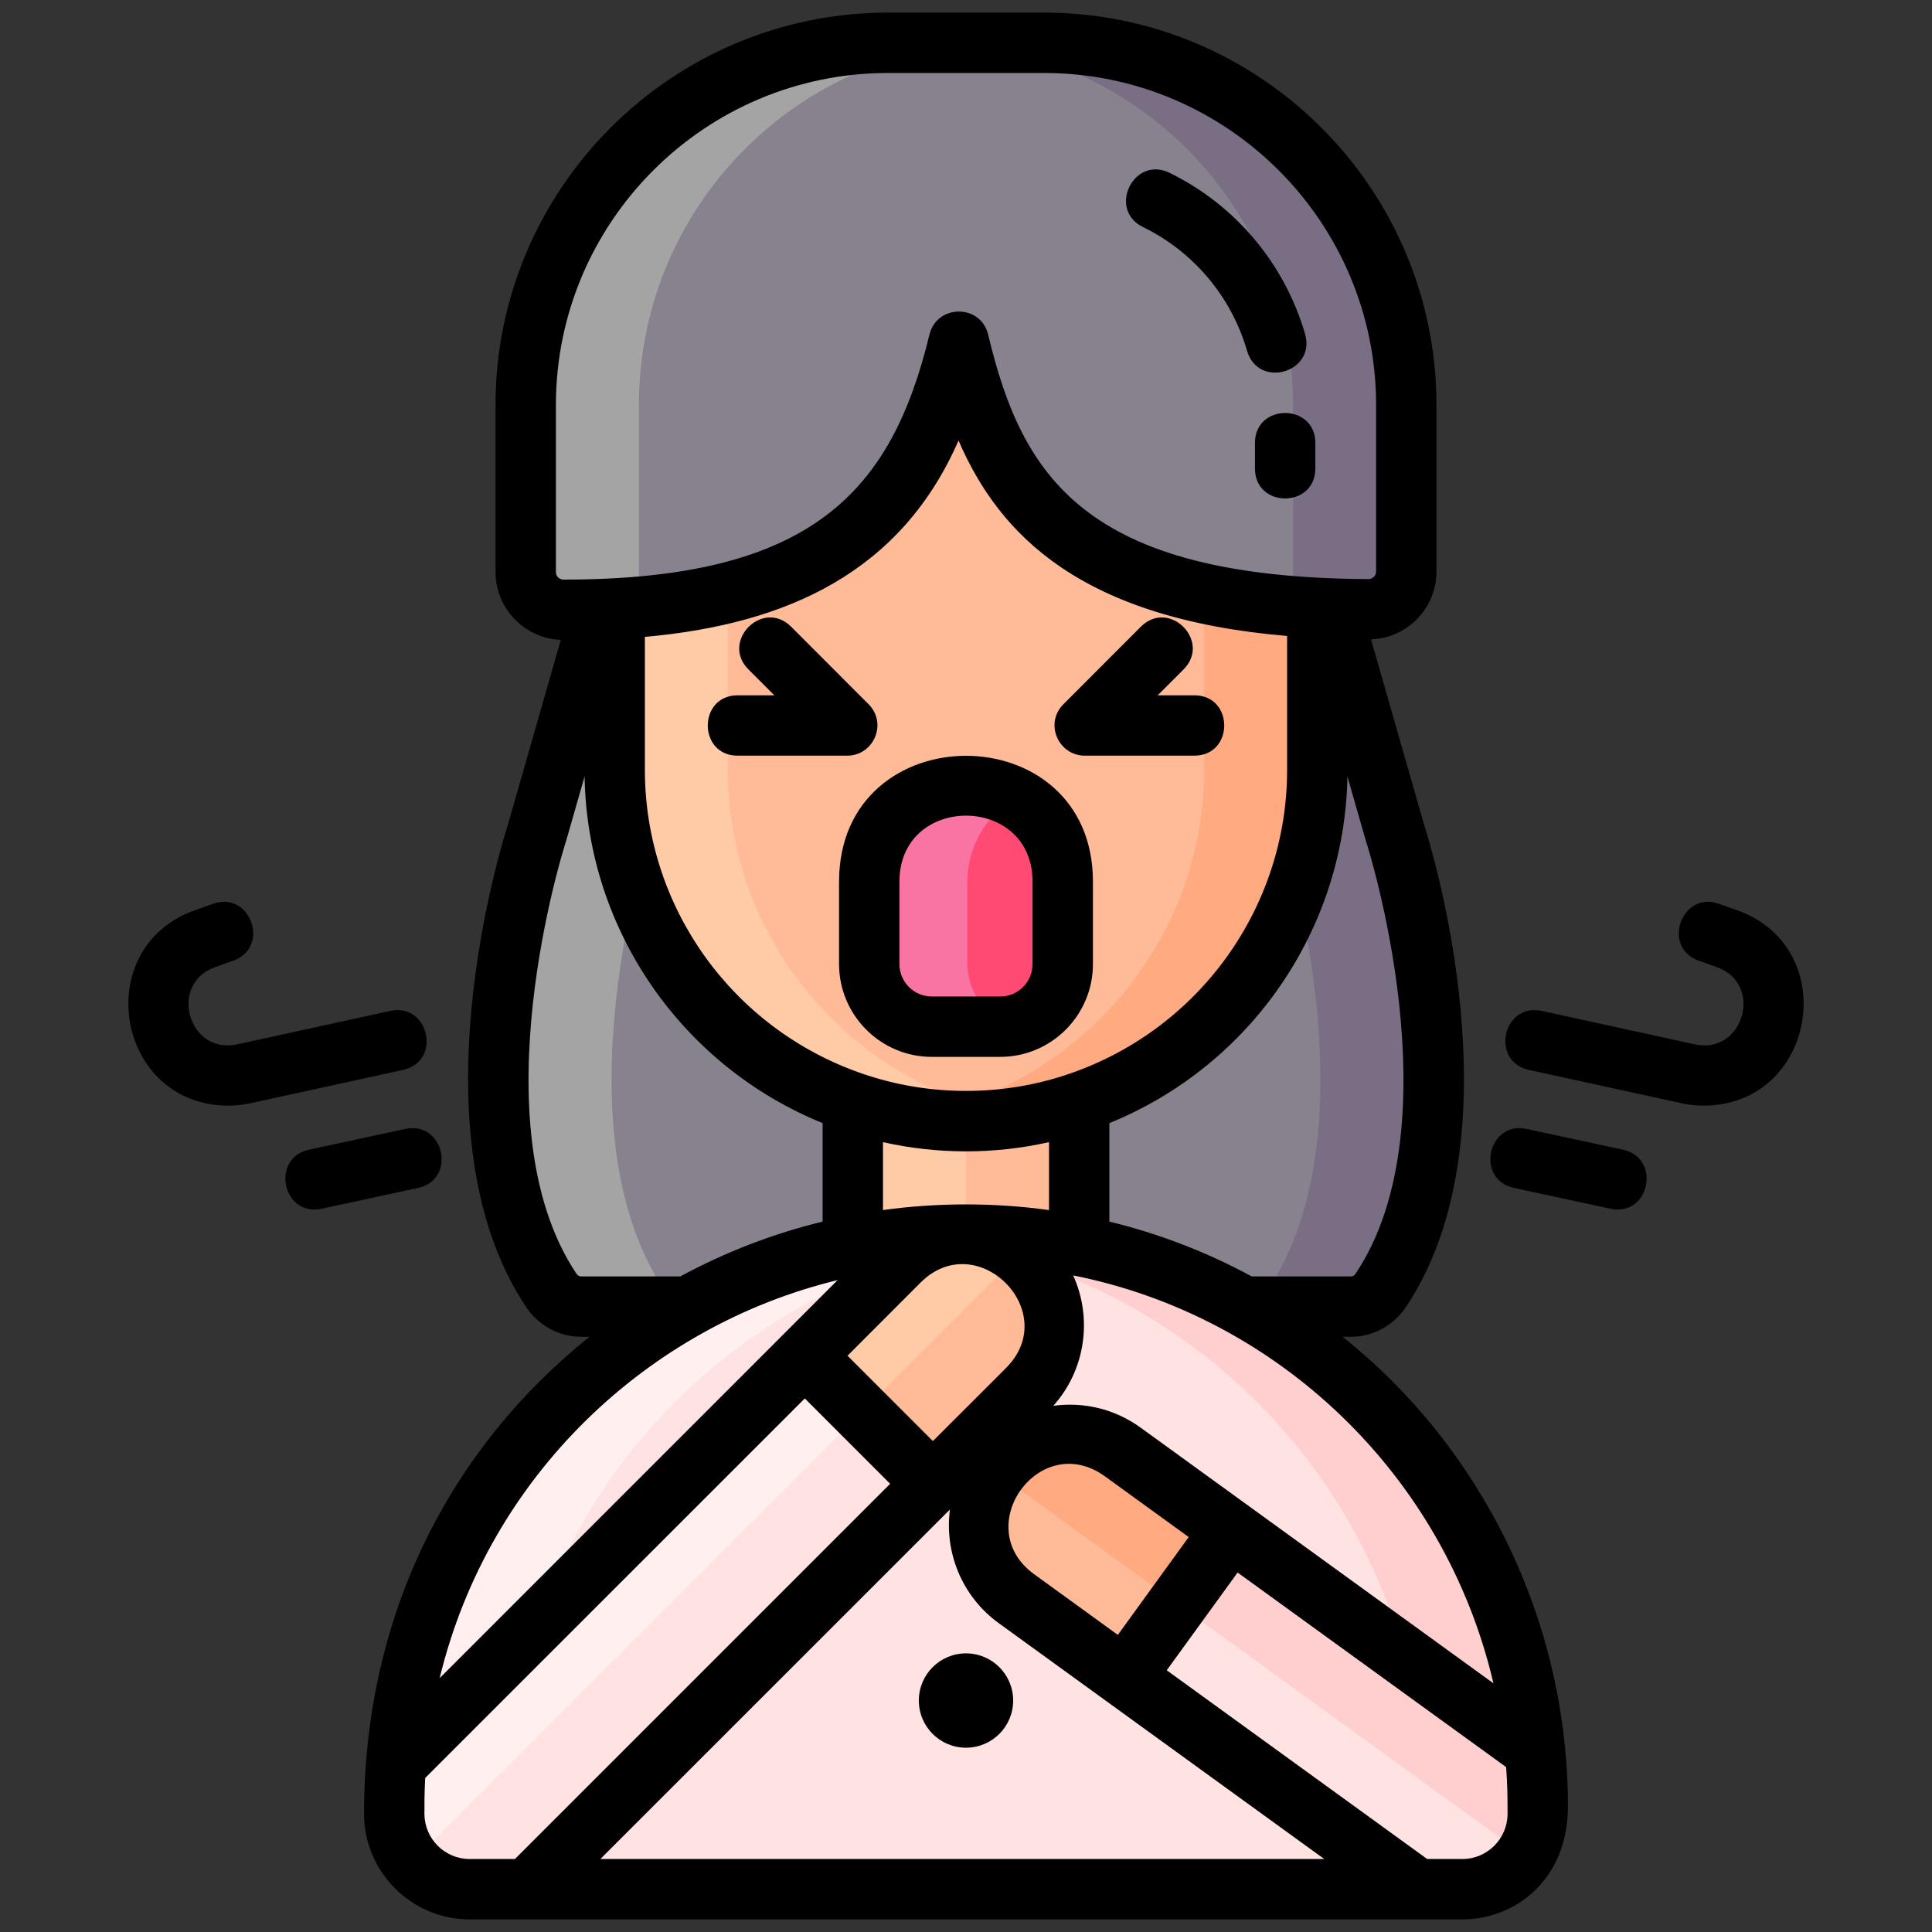 <?xml version="1.0" encoding="UTF-8" standalone="no"?>
<svg
   id="Layer_1"
   enable-background="new 0 0 256 256"
   height="512"
   viewBox="0 0 256 256"
   width="512"
   version="1.1"
   sodipodi:docname="2.svg"
   inkscape:version="1.1 (c68e22c387, 2021-05-23)"
   xmlns:inkscape="http://www.inkscape.org/namespaces/inkscape"
   xmlns:sodipodi="http://sodipodi.sourceforge.net/DTD/sodipodi-0.dtd"
   xmlns="http://www.w3.org/2000/svg"
   xmlns:svg="http://www.w3.org/2000/svg">
  <rect x="0" y="0" width="256" height="256" fill="#333333" stroke="none"/>
  <defs
     id="defs79" />
  <sodipodi:namedview
     id="namedview77"
     pagecolor="#505050"
     bordercolor="#ffffff"
     borderopacity="1"
     inkscape:pageshadow="0"
     inkscape:pageopacity="0"
     inkscape:pagecheckerboard="1"
     showgrid="false"
     inkscape:zoom="1.3515625"
     inkscape:cx="255.63006"
     inkscape:cy="256.36994"
     inkscape:window-width="1538"
     inkscape:window-height="877"
     inkscape:window-x="54"
     inkscape:window-y="-8"
     inkscape:window-maximized="1"
     inkscape:current-layer="Layer_1" />
  <g
     id="g74">
    <path
       d="m184.879 110.484-8.501-29.681h-96.756l-8.501 29.681s-12.623 38.703 1.913 60.479c.926 1.388 2.411 2.171 3.96 2.171h37.127 27.758 8.371 28.756c1.548 0 3.033-.783 3.96-2.171 14.535-21.776 1.913-60.479 1.913-60.479z"
       fill="#87828e"
       id="path2" />
    <path
       d="m128 148.558c-25.605 0-46.554-20.949-46.554-46.554v-41.62c0-3.462 2.833-6.295 6.295-6.295h80.516c3.462 0 6.295 2.833 6.295 6.295v41.62c.001 25.605-20.948 46.554-46.552 46.554z"
       fill="#ffbb98"
       id="path4" />
    <path
       d="m113 146.053h30v34.28h-30z"
       fill="#ffbb98"
       id="path6" />
    <path
       d="m132.536 136.036h-9.072c-4.576 0-8.286-3.71-8.286-8.286v-10.928c0-7.081 5.741-12.822 12.822-12.822 7.081 0 12.822 5.741 12.822 12.822v10.928c0 4.576-3.71 8.286-8.286 8.286z"
       fill="#ff4a73"
       id="path8" />
    <path
       d="m182.97 170.96c-.93 1.39-2.42 2.17-3.96 2.17h-15c1.54 0 3.03-.78 3.96-2.17 14.53-21.77 1.91-60.48 1.91-60.48l-8.5-29.68h15l8.5 29.68s12.62 38.71-1.91 60.48z"
       fill="#796e84"
       id="path10" />
    <path
       d="m91.99 173.13h-15c-1.54 0-3.03-.78-3.96-2.17-14.53-21.77-1.91-60.48-1.91-60.48l8.5-29.68h15l-8.5 29.68s-12.62 38.71 1.91 60.48c.93 1.39 2.42 2.17 3.96 2.17z"
       fill="#a4a4a5"
       id="path12" />
    <path
       d="m174.55 60.38v41.62c0 25.61-20.95 46.56-46.55 46.56-2.55 0-5.06-.21-7.5-.61 22.07-3.61 39.05-22.89 39.05-45.95v-41.62c0-3.46-2.83-6.29-6.29-6.29h15c3.46 0 6.29 2.83 6.29 6.29z"
       fill="#ffaa80"
       id="path14" />
    <path
       d="m135.5 147.95c-2.44.4-4.95.61-7.5.61-25.6 0-46.55-20.95-46.55-46.56v-41.62c0-3.46 2.83-6.29 6.29-6.29h15c-3.46 0-6.29 2.83-6.29 6.29v41.62c0 23.06 16.98 42.34 39.05 45.95z"
       fill="#ffcaa6"
       id="path16" />
    <path
       d="m134.5 135.8c-.63.16-1.29.24-1.96.24h-9.08c-4.57 0-8.28-3.71-8.28-8.29v-10.93c0-7.08 5.74-12.82 12.82-12.82 2.38 0 4.6.65 6.5 1.78-3.79 2.22-6.32 6.34-6.32 11.04v10.93c0 3.9 2.7 7.18 6.32 8.05z"
       fill="#f973a3"
       id="path18" />
    <path
       d="m113 146.05h15v34.28h-15z"
       fill="#ffcaa6"
       id="path20" />
    <path
       d="m138.333 5.667h-8.587-3.25-8.829c-26.512 0-48.004 21.492-48.004 48.004v22.125c0 2.748 2.223 4.981 4.971 5.004 40.648.333 48.405-19.037 52.417-35.521 3.955 16.512 11.072 35.302 54.251 35.451 2.773.01 5.036-2.23 5.036-5.003v-22.056c-.001-26.512-21.493-48.004-48.005-48.004z"
       fill="#87828e"
       id="path22" />
    <path
       d="m186.34 53.67v22.06c0 2.77-2.27 5.01-5.04 5-4.56-.01-8.72-.24-12.51-.65 1.52-.86 2.55-2.49 2.55-4.35v-22.06c0-26.51-21.49-48-48.01-48h15c26.52 0 48.01 21.49 48.01 48z"
       fill="#796e84"
       id="path24" />
    <path
       d="m84.66 53.67v22.13c0 1.88 1.05 3.52 2.59 4.38-3.81.44-8 .66-12.62.62-2.74-.02-4.97-2.26-4.97-5v-22.13c0-26.51 21.49-48 48.01-48h15c-26.52 0-48.01 21.49-48.01 48z"
       fill="#a4a4a5"
       id="path26" />
    <path
       d="m203.76 239.36v.97c0 5.53-4.48 10-10 10h-131.52c-5.52 0-10-4.47-10-10v-.97c0-24.04 11.19-45.47 28.65-59.34 1.18-.94 2.38-1.84 3.61-2.7 12.31-8.65 27.3-13.73 43.49-13.73h.02c16.19 0 31.18 5.08 43.49 13.73 1.23.86 2.44 1.76 3.61 2.7 2.26 1.79 4.42 3.72 6.46 5.76 12.08 12.08 20.1 28.22 21.83 46.21.24 2.43.36 4.88.36 7.37z"
       fill="#ffe2e2"
       id="path28" />
    <path
       d="m203.76 239.36v.97c0 5.53-4.48 10-10 10h-5.95l-2.91-2.11c2.35-1.83 3.86-4.68 3.86-7.89v-.97c0-2.49-.12-4.94-.36-7.37-.41-4.29-1.18-8.48-2.28-12.53-3.51-12.93-10.35-24.48-19.55-33.68-2.04-2.04-4.2-3.97-6.46-5.76-1.17-.94-2.38-1.84-3.61-2.7-10.39-7.3-22.68-12.06-36-13.36 2.46-.25 4.96-.37 7.49-.37h.02c16.19 0 31.18 5.08 43.49 13.73 1.23.86 2.44 1.76 3.61 2.7 2.26 1.79 4.42 3.72 6.46 5.76 12.08 12.08 20.1 28.22 21.83 46.21.24 2.43.36 4.88.36 7.37z"
       fill="#ffcfcf"
       id="path30" />
    <path
       d="m135.5 163.96c-13.32 1.3-25.61 6.06-36 13.36-1.23.86-2.43 1.76-3.61 2.7-17.46 13.87-28.65 35.3-28.65 59.34v.97c0 5.53 4.48 10 10 10h-15c-5.52 0-10-4.47-10-10v-.97c0-24.04 11.19-45.47 28.65-59.34 1.18-.94 2.38-1.84 3.61-2.7 12.31-8.65 27.3-13.73 43.49-13.73h.02c2.53 0 5.03.12 7.49.37z"
       fill="#ffefee"
       id="path32" />
    <path
       d="m136.13 184.1-66.24 66.23h-7.65c-5.52 0-10-4.47-10-10v-.97c0-1.86.07-3.7.21-5.53l66.7-66.71c4.69-4.68 12.29-4.68 16.97 0l.01.01c4.68 4.68 4.68 12.28 0 16.97z"
       fill="#ffe2e2"
       id="path34" />
    <path
       d="m135.14 166.24c-.34.27-.67.56-.99.88l-14.45 14.46-65.15 65.15c-1.44-1.72-2.31-3.96-2.31-6.4v-.97c0-1.86.07-3.7.21-5.53l66.7-66.71c4.38-4.37 11.28-4.66 15.99-.88z"
       fill="#ffefee"
       id="path36" />
    <path
       d="m136.13 184.1-12.52 12.51-16.97-16.97 12.51-12.52c2.8-2.8 6.64-3.92 10.27-3.38.16.03.32.05.47.08.07.01.15.03.23.05.16.03.32.07.48.11.4.1.79.22 1.17.36.13.05.26.1.38.15 1.06.42 2.07 1.01 2.99 1.75.34.27.67.57.98.88l.01.01c4.68 4.68 4.68 12.28 0 16.97z"
       fill="#ffbb98"
       id="path38" />
    <path
       d="m135.14 166.24c-.34.27-.67.56-.99.88l-14.45 14.46-5.56 5.56-7.5-7.5 12.51-12.52c2.8-2.8 6.64-3.92 10.27-3.38.16.03.32.05.47.08.07.01.15.03.23.05.16.03.32.07.48.11.4.1.79.22 1.17.36.13.05.26.1.38.15 1.06.42 2.07 1.01 2.99 1.75z"
       fill="#ffcaa6"
       id="path40" />
    <path
       d="m203.76 239.36v.97c0 5.53-4.48 10-10 10h-5.95l-2.91-2.11-50.22-36.39c-5.36-3.89-6.56-11.4-2.68-16.75l.01-.02c3.89-5.36 11.39-6.55 16.76-2.67l37.35 27.07 17.28 12.53c.24 2.43.36 4.88.36 7.37z"
       fill="#ffe2e2"
       id="path42" />
    <path
       d="m203.76 239.36v.97c0 2.06-.62 3.97-1.69 5.56l-13.67-9.9-54.68-39.63c-.59-.43-1.21-.8-1.85-1.09.04-.06.07-.12.12-.17 0-.01 0-.01.01-.02l.01-.02c3.89-5.36 11.39-6.55 16.76-2.67l54.63 39.6c.24 2.43.36 4.88.36 7.37z"
       fill="#ffcfcf"
       id="path44" />
    <path
       d="m163.1 202.78-7.07 9.75-7.02 9.69-14.33-10.39c-5.3-3.84-6.53-11.23-2.81-16.56.04-.06.07-.12.12-.17 0-.01 0-.01.01-.02l.01-.02c3.89-5.36 11.39-6.55 16.76-2.67z"
       fill="#ffbb98"
       id="path46" />
    <path
       d="m163.1 202.78-7.07 9.75-22.31-16.17c-.59-.43-1.21-.8-1.85-1.09.04-.06.07-.12.12-.17 0-.01 0-.01.01-.02l.01-.02c3.89-5.36 11.39-6.55 16.76-2.67z"
       fill="#ffaa80"
       id="path48" />
    <g
       fill="#5f266d"
       id="g72">
      <path
         d="m151.46 30.09c6.69 3.26 11.71 9.24 13.78 16.39 1.49 5.114 9.156 2.873 7.69-2.22-2.7-9.32-9.25-17.11-17.96-21.36-4.768-2.324-8.256 4.877-3.51 7.19z"
         id="path50"
         style="fill:#000000" />
      <path
         d="m166.29 58.69v3.39c0 5.305 8 5.274 8 0v-3.39c0-5.281-8-5.294-8 0z"
         id="path52"
         style="fill:#000000" />
      <path
         d="m111.18 116.82v10.93c0 6.77 5.51 12.29 12.28 12.29h9.08c6.77 0 12.28-5.52 12.28-12.29v-10.93c0-22.238-33.64-22.223-33.64 0zm8 0c0-11.661 17.64-11.651 17.64 0v10.93c0 2.36-1.92 4.29-4.28 4.29h-9.08c-2.36 0-4.28-1.93-4.28-4.29z"
         id="path54"
         style="fill:#000000" />
      <path
         d="m143.75 100.13h14.5c5.285 0 5.293-8 0-8h-4.85l3.43-3.43c3.725-3.725-1.893-9.403-5.66-5.66l-10.25 10.26c-2.583 2.582-.667 6.83 2.83 6.83z"
         id="path56"
         style="fill:#000000" />
      <path
         d="m112.25 100.13c3.514 0 5.391-4.269 2.83-6.83l-10.25-10.26c-3.768-3.744-9.385 1.935-5.66 5.66l3.43 3.43h-4.85c-5.285 0-5.293 8 0 8z"
         id="path58"
         style="fill:#000000" />
      <path
         d="m51.696 133.955-20.268 4.426c-6.468 1.405-9.159-8.007-2.927-10.229l2.398-.855c4.98-1.775 2.298-9.314-2.686-7.535l-2.398.854c-13.995 4.988-10.432 25.887 4.486 25.887.936 0 1.886-.1 2.833-.307l20.268-4.426c5.185-1.131 3.446-8.948-1.706-7.815z"
         id="path60"
         style="fill:#000000" />
      <path
         d="m53.696 149.59-12.75 2.75c-5.122 1.105-3.54 8.943 1.688 7.82l12.75-2.75c5.166-1.114 3.485-8.935-1.688-7.82z"
         id="path62"
         style="fill:#000000" />
      <path
         d="m230.183 120.618-2.398-.855c-4.966-1.778-7.681 5.755-2.686 7.535l2.398.855c6.237 2.222 3.54 11.632-2.927 10.228l-20.268-4.426c-5.163-1.131-6.877 6.687-1.707 7.815l20.268 4.426c.948.207 1.896.307 2.833.307 14.92 0 18.483-20.898 4.487-25.885z"
         id="path64"
         style="fill:#000000" />
      <path
         d="m215.053 152.34-12.75-2.75c-5.176-1.111-6.854 6.706-1.688 7.82l12.75 2.75c5.244 1.122 6.797-6.718 1.688-7.82z"
         id="path66"
         style="fill:#000000" />
      <circle
         cx="128"
         cy="225.33"
         r="6.25"
         id="circle68"
         style="fill:#000000" />
      <path
         d="m177.89 177.13h1.12c2.91 0 5.63-1.48 7.29-3.95 15.25-22.85 3.21-61.38 2.41-63.87l-7.04-24.59c4.819-.169 8.67-4.139 8.67-8.99v-22.06c0-28.67-23.33-52-52.01-52h-20.66c-28.68 0-52.01 23.33-52.01 52v22.13c0 4.82 3.85 8.8 8.65 8.99l-7.02 24.52c-.8 2.49-12.84 41.02 2.42 63.87 1.65 2.47 4.37 3.95 7.28 3.95h1.12c-18.369 14.71-29.87 36.772-29.87 63.2 0 7.72 6.28 14 14 14h131.52c7.009 0 14-5.25 14-14.97 0-24.658-11.444-47.588-29.87-62.23zm20 45.92-46.78-33.9c-3.46-2.5-7.6-3.42-11.54-2.87 4.31-4.82 5.19-11.65 2.63-17.28 26.979 5.358 49.194 26.266 55.69 54.05zm-60.86-14.46c-8.572-6.218.716-19.232 9.39-12.96l11.09 8.04-9.39 12.96zm-51.58-124.2c18.911-1.683 33.97-8.627 41.56-26.02 5.43 12.59 16.29 23.58 43.54 25.9v17.73c0 18.14-11.54 34.29-28.74 40.24-.03.01-.07.02-.11.04-8.81 3.03-18.58 3.03-27.39 0-.04-.02-.08-.03-.12-.04-17.2-5.95-28.74-22.1-28.74-40.24zm31.55 66.95c7.232 1.627 14.767 1.628 22 0v9c-7.239-1-14.775-1.001-22 0zm4.98 18.61c7.464-7.464 18.814 3.825 11.32 11.32l-9.69 9.68-11.31-11.31zm57.66-1.21c-.16.25-.39.39-.63.39h-13.15c-5.97-3.23-12.3-5.67-18.86-7.26v-13.05c18.71-7.61 31.19-25.66 31.54-45.93l2.49 8.69c.02.05.03.09.05.14.12.37 11.83 37.14-1.44 57.02zm-105.98-92.94v-22.13c0-24.26 19.74-44 44.01-44h20.66c24.27 0 44.01 19.74 44.01 44v22.06c0 .538-.446 1-1.02 1-37.785-.17-45.931-13.793-50.38-32.38-.979-4.099-6.783-4.077-7.78-.02-5.044 20.77-15.509 32.47-48.49 32.47-.56 0-1.01-.45-1.01-1zm3.33 93.33c-.24 0-.47-.14-.63-.39-13.27-19.88-1.56-56.65-1.44-57.02.02-.05.03-.09.05-.14l2.49-8.69c.35 20.27 12.83 38.32 31.54 45.93v13.05c-6.56 1.59-12.89 4.03-18.85 7.26zm34 .49-52.73 52.74c6.487-26.843 27.656-46.664 52.73-52.74zm-48.75 76.71c-3.31 0-6-2.69-6-6 0-1.245-.011-2.628.1-4.74l.01-.01 50.29-50.28 11.31 11.31-49.72 49.72zm17.31 0 46.32-46.31c-.74 5.63 1.55 11.49 6.46 15.05l43.14 31.26zm120.21-6c0 3.31-2.69 6-6 6h-4.65l-34.51-25.01 9.39-12.95 35.58 25.78c.156 2.246.19 3.473.19 6.18z"
         id="path70"
         style="fill:#000000" />
    </g>
  </g>
</svg>
